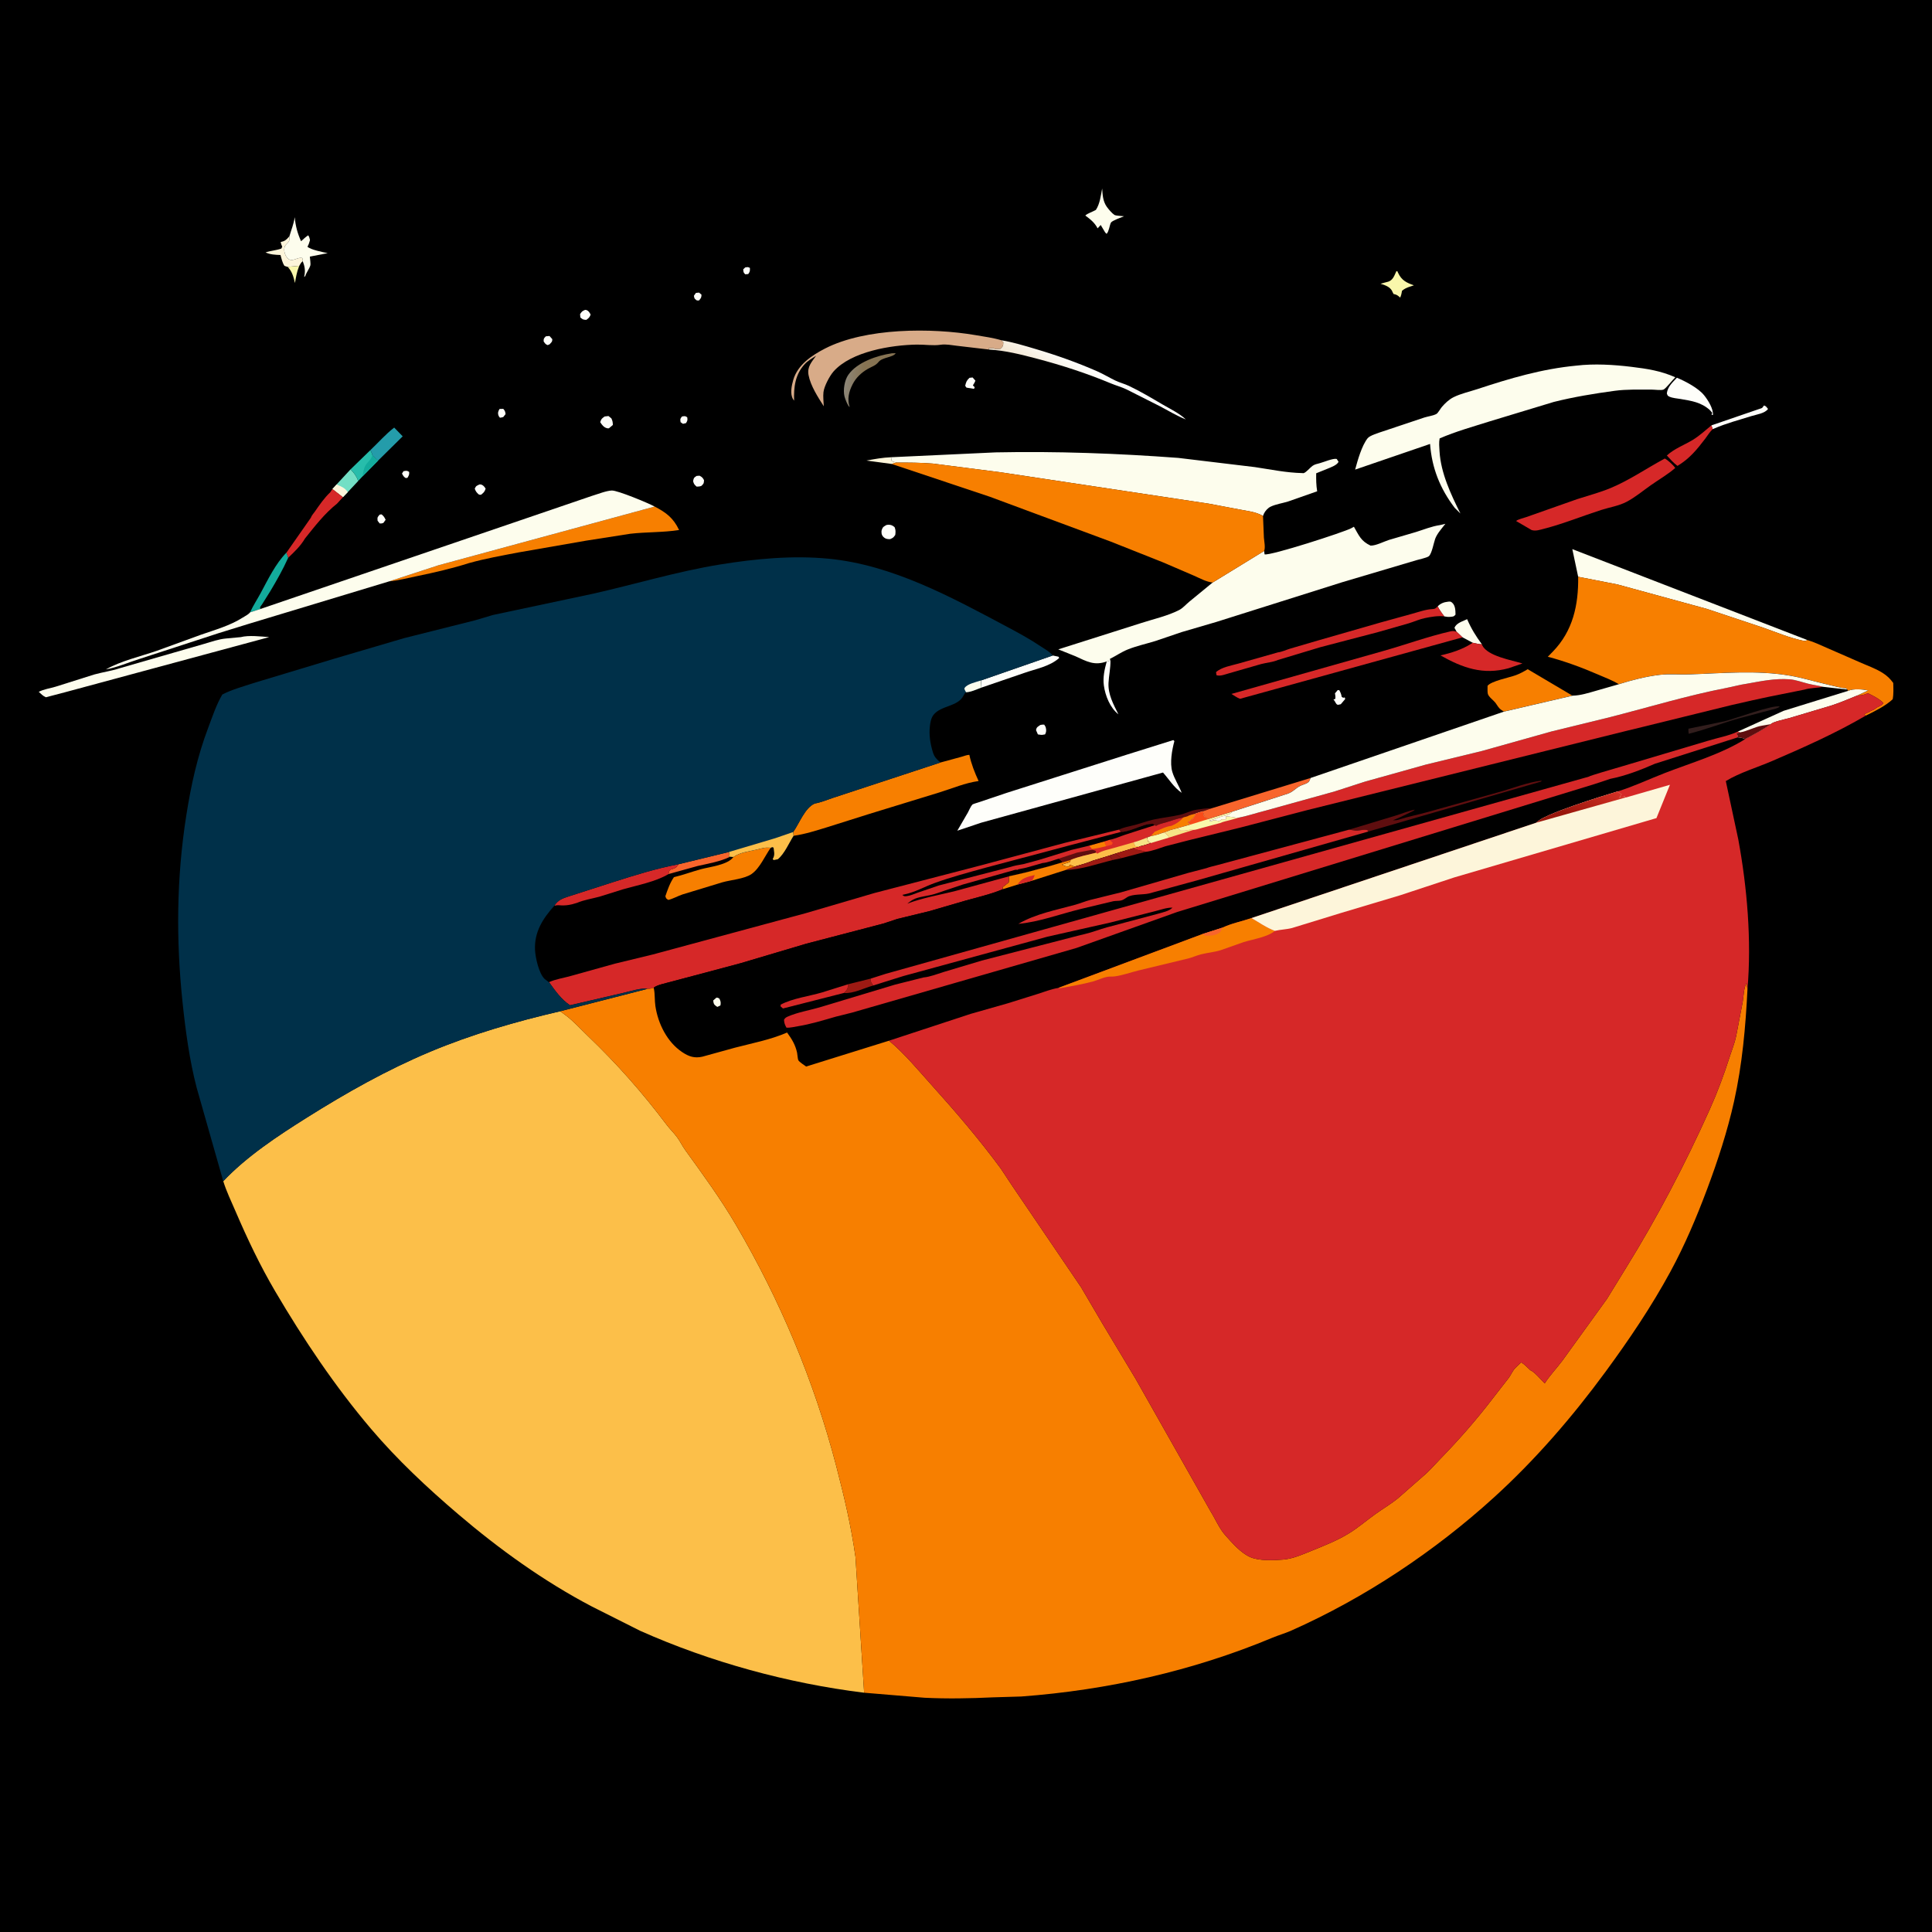 <?xml version="1.0" encoding="utf-8" ?>
<svg xmlns="http://www.w3.org/2000/svg" xmlns:xlink="http://www.w3.org/1999/xlink" width="512" height="512">
	<rect width="100%" height="100%" fill="#808080" stroke="none"/>
	<path transform="scale(0.5 0.5)" d="M-0 -0L1024 0L1024 1024L-0 1024L0 -0Z"/>
	<path fill="#FEFEFA" transform="scale(0.5 0.5)" d="M394.978 141.75C396.223 141.547 396.371 141.433 397.475 142C397.477 143.695 397.557 143.888 396.588 145.25L394.997 145.389C393.952 144.359 394.071 144.236 393.929 142.75L394.978 141.75Z"/>
	<path fill="#FEFEFA" transform="scale(0.5 0.5)" d="M213.847 249.75C215.408 249.492 215.535 249.306 216.866 250.107C216.971 251.66 216.748 251.874 215.968 253.25L215.03 253.379C213.889 252.659 213.73 252.2 213.068 251L213.847 249.75Z"/>
	<path fill="#FEFEFA" transform="scale(0.5 0.5)" d="M361.465 220.75C362.94 220.542 363.039 220.356 364.25 221.175C364.468 222.785 364.42 222.828 363.617 224.25L361.998 224.636L360.726 223.775C360.505 222.03 360.4 222.131 361.465 220.75Z"/>
	<path fill="#FEFEFA" transform="scale(0.5 0.5)" d="M368.852 155.25L370.502 155.087L371.809 156.182C371.744 157.844 371.552 157.929 370.499 159.25L369.367 159.245C368.053 158.258 368.061 158.359 367.777 156.75L368.852 155.25Z"/>
	<path fill="#FEFEFA" transform="scale(0.5 0.5)" d="M264.781 216.75L266.75 216.699C267.638 217.691 267.8 218.184 267.957 219.5L266.75 221.031C266.177 221.257 265.606 221.307 265 221.398C264.644 221.003 264.463 220.859 264.25 220.31C263.705 218.906 264.055 217.916 264.781 216.75Z"/>
	<path fill="#FEFEFA" transform="scale(0.5 0.5)" d="M201.242 272.75L202.224 272.626C203.398 273.561 203.768 274.182 204.384 275.5L203.25 277.099C202.463 277.496 202.111 277.452 201.25 277.449L200.127 275.998C199.981 274.091 200.009 274.231 201.242 272.75Z"/>
	<path fill="#FEFEFA" transform="scale(0.5 0.5)" d="M289.313 178.25L291.25 178.082L292.719 179.75C292.761 181.253 292.227 181.438 291.25 182.53L290.219 182.912C289.046 182.432 288.898 182.024 288.148 180.977C288.136 179.341 288.181 179.453 289.313 178.25Z"/>
	<path fill="#F9F7AB" transform="scale(0.5 0.5)" d="M152.506 141.459L158.628 140.88L158.396 141.457C157.287 144.275 156.861 147.038 156.326 149.999C155.586 146.751 154.848 143.967 152.506 141.459Z"/>
	<path fill="#FEFEFA" transform="scale(0.5 0.5)" d="M254.177 256.75L254.85 256.78C256.125 257.1 256.745 257.952 257.387 259C256.905 260.664 256.227 261.219 254.938 262.25L253.88 262.166C252.628 261.093 252.19 260.545 251.617 259C252.333 257.422 252.669 257.48 254.177 256.75Z"/>
	<path fill="#FEFEFA" transform="scale(0.5 0.5)" d="M310.089 164.25L310.734 164.304C312.069 164.796 312.43 165.596 313.046 166.75C312.408 168.367 312.086 168.53 310.75 169.544C309.002 169.431 308.941 169.381 307.597 168.25L307.451 166.5C308.398 165.075 308.526 164.932 310.089 164.25Z"/>
	<path fill="#FEFEFA" transform="scale(0.5 0.5)" d="M513.853 200.25L515.502 200.068L516.985 201.75C516.736 202.43 516.47 202.936 516.084 203.562L515.648 204.25L516.613 205.25L516.25 206.099L512.25 205.45L511.576 204.5C512.012 202.505 512.336 201.642 513.853 200.25Z"/>
	<path fill="#FEFEFA" transform="scale(0.5 0.5)" d="M551.399 384.25C552.149 384.046 552.681 384.058 553.451 384.071C553.765 384.556 554.152 385.083 554.292 385.658C554.627 387.031 554.576 388.062 553.901 389.25L552.25 389.516C551.52 389.497 550.826 389.365 550.106 389.25L549.121 387C549.407 385.294 550.037 385.238 551.399 384.25Z"/>
	<path fill="#FDF5DA" transform="scale(0.5 0.5)" d="M472.633 245.912L459.249 244.107C463.613 243.29 467.834 242.53 472.284 242.345L472.604 244.25C473.372 244.767 473.962 244.908 474.868 245.078L474.877 245.194L472.633 245.912Z"/>
	<path fill="#FEFEFA" transform="scale(0.5 0.5)" d="M369.218 252.25L370.75 252.13C372.063 252.803 372.465 253.19 373.146 254.5C373.034 256.317 373.041 256.247 371.75 257.536C370.884 257.896 370.177 257.877 369.25 257.93C368.099 256.929 367.723 256.556 367.364 255C367.753 253.186 367.681 253.289 369.218 252.25Z"/>
	<path fill="#FEFEFA" transform="scale(0.5 0.5)" d="M709.019 365.75L709.885 365.844C710.359 366.786 710.749 367.536 710.974 368.577C711.197 369.606 710.835 369.06 711.867 369.829L712.75 369.66L712.986 370.5L710.649 373.25L709.244 373.563C708.029 373.584 707.816 371.703 706.75 370.789L707.75 370.398C707.844 369.621 707.82 369.095 707.697 368.303L707.556 367.5L709.019 365.75Z"/>
	<path fill="#FEFEFA" transform="scale(0.5 0.5)" d="M320.43 220.75L322.5 220.502L324.051 221.75C324.675 223.079 324.8 223.825 324.821 225.25L322.75 226.997C322.235 227.041 322.146 227.086 321.573 226.919C319.975 226.454 318.951 225.077 318.127 223.75C318.7 221.942 318.986 221.862 320.43 220.75Z"/>
	<path fill="#FEFEFA" transform="scale(0.5 0.5)" d="M469.853 278.25L470.776 278.123C472.224 278.083 473.039 278.48 474.144 279.385C474.795 280.912 474.693 281.911 474.518 283.5C473.536 284.952 473.363 285.064 471.75 285.762C470.213 285.793 469.201 285.6 468.093 284.448C467.195 283.515 466.987 281.95 467.387 280.75C467.901 279.21 468.525 279.029 469.853 278.25Z"/>
	<path fill="#FDFDED" transform="scale(0.5 0.5)" d="M762 321.407C763.397 319.863 765.382 319.111 767.492 318.908C768.514 318.809 768.844 318.717 769.651 319.416C771.402 320.93 771.414 323.622 771.454 325.75C770.551 326.893 770.198 326.772 768.743 326.935C767.619 327.061 766.631 326.921 765.527 326.7C764.164 324.989 763.023 323.343 762 321.407Z"/>
	<path fill="#FEFEFA" transform="scale(0.5 0.5)" d="M586.586 350.577C587.419 350.607 587.815 350.347 588.558 350.005C588.665 354.15 587.727 357.926 587.532 362C587.24 368.073 590.155 373.338 592.773 378.585C588.366 375.162 585.81 368.752 585.071 363.321C584.473 358.933 585.442 354.789 586.586 350.577Z"/>
	<path fill="#FEFEFA" transform="scale(0.5 0.5)" d="M907.082 225.463L933.923 216.25L935 214.896C936.186 215.367 936.314 215.779 937.09 216.75C935.406 219.134 930.984 219.686 928.273 220.535C921.734 222.583 914.877 224.374 908.609 227.107L907.787 227.439L907.082 225.463Z"/>
	<path fill="#FDF5DA" transform="scale(0.5 0.5)" d="M153.421 125.158C153.368 125.785 153.438 127.233 153.203 127.75C152.767 128.712 151.401 129.537 150.997 130.5C150.213 132.373 150.857 134.95 152.099 136.469C152.718 137.226 153.201 137.672 154.217 137.776C156.28 137.988 158.115 136.27 160.205 136.753C160.424 137.427 160.513 137.714 160.461 138.438C159.57 139.157 159.174 139.884 158.628 140.88L152.506 141.459C151.877 141.326 151.347 141.122 150.75 140.889C149.621 139.132 149.216 137.154 148.676 135.16C145.88 135.059 143.329 134.956 140.75 133.793C143.47 132.858 146.364 132.719 149.114 131.75L149.589 130.75C149.2 129.879 148.944 129.229 148.75 128.284C150.814 127.842 151.665 127.247 153.034 125.631L153.421 125.158Z"/>
	<path fill="#F9F7AB" transform="scale(0.5 0.5)" d="M740.094 143.75L740.633 143.759L741.003 144.592C742.895 148.642 745.467 149.83 749.392 151.23L747.25 151.941C745.534 152.492 744.539 152.968 743.109 154.1C742.902 155.446 742.667 156.481 742.131 157.75C741.226 156.921 740.572 156.312 739.348 155.99L738.612 155.836L738.386 155.381L738.06 154.75L737.761 154.087C736.61 152.081 734.435 151.26 732.351 150.599L731.711 150.404L733.892 149.788L735.881 149.267C738.093 148.492 738.888 146.458 739.772 144.479L740.094 143.75Z"/>
	<path fill="#FDFDED" transform="scale(0.5 0.5)" d="M772.039 334.85L770.896 332.75C771.789 330.564 774.199 329.673 776.25 328.773L777.098 328.394L777.61 328.172C779.787 333.19 782.177 337.062 785.424 341.48C783.793 341.44 782.18 341.008 780.583 340.677L775.185 337.803L772.039 334.85Z"/>
	<path fill="#5F0E0F" transform="scale(0.5 0.5)" d="M593.106 439.714C595.55 438.447 598.825 437.943 601.496 437.252C604.821 436.392 608.06 435.129 611.399 434.385C616.035 433.351 620.861 432.927 625.477 431.849C628.385 431.17 631.212 429.589 634.147 429.173C637.014 428.766 639.314 428.338 642.258 428.391L637.647 429.973C636.284 430.36 634.933 430.705 633.622 431.249C632.552 431.586 630.333 432.015 629.495 432.653L627.201 433.273C624.032 433.812 621.088 434.94 618.017 435.858C616.273 436.379 614.285 436.706 612.776 437.713L611.95 437.406L611.234 436.601C609.485 436.643 608.085 436.85 606.415 437.351C602.889 438.408 597.521 440.98 594.012 440.964C593.765 440.403 593.521 440.154 593.106 439.714Z"/>
	<path fill="#73DFC5" transform="scale(0.5 0.5)" d="M178.384 256.778L185.798 248.765C187.757 250.778 188.866 252.241 189.868 254.921L184.331 260.836L181.766 263.51L176.215 259.182L178.384 256.778Z"/>
	<path fill="#FDF5DA" transform="scale(0.5 0.5)" d="M178.384 256.778C180.823 257.825 182.792 258.528 184.331 260.836L181.766 263.51L176.215 259.182L178.384 256.778Z"/>
	<path fill="#27BDAB" transform="scale(0.5 0.5)" d="M196.324 238.555C196.682 239.366 197.123 240.191 197.343 241.049C198.218 242.341 198.819 242.814 200.034 243.747L200.428 244.108L192.151 252.496L189.868 254.921C188.866 252.241 187.757 250.778 185.798 248.765L196.324 238.555Z"/>
	<path fill="#13AB9C" transform="scale(0.5 0.5)" d="M192.151 252.496C192.446 250.611 192.751 248.296 193.751 246.646C195.008 244.572 196.878 243.602 197.343 241.049C198.218 242.341 198.819 242.814 200.034 243.747L200.428 244.108L192.151 252.496Z"/>
	<path fill="#F8652C" transform="scale(0.5 0.5)" d="M359.647 458.066L386.369 451.566L386.755 453.25L386.091 453.769L386.962 454.088C381.834 456.646 375.302 457.729 369.725 459.005L354.333 463.269C354.711 459.939 355.988 461.328 358.25 459.781C358.702 459.472 359.277 458.52 359.647 458.066Z"/>
	<path fill="#249CAA" transform="scale(0.5 0.5)" d="M196.324 238.555C200.492 234.634 204.404 230.104 208.929 226.628L213.44 231.265L200.428 244.108L200.034 243.747C198.819 242.814 198.218 242.341 197.343 241.049C197.123 240.191 196.682 239.366 196.324 238.555Z"/>
	<path fill="#13AB9C" transform="scale(0.5 0.5)" d="M151.838 292.891L152.758 295.603C149.994 301.769 146.714 307.555 143.254 313.353L138.984 320.167C138.752 320.53 137.879 321.608 137.847 321.938C137.82 322.221 137.998 322.485 138.074 322.759L132.539 324.562C134.146 321 136.287 317.801 138.139 314.373C141.974 307.276 146.119 298.615 151.838 292.891Z"/>
	<defs>
		<linearGradient id="gradient_0" gradientUnits="userSpaceOnUse" x1="457.51" y1="202.769" x2="448.178" y2="202.18">
			<stop offset="0" stop-color="#867353"/>
			<stop offset="1" stop-color="#8C8576"/>
		</linearGradient>
	</defs>
	<path fill="url(#gradient_0)" transform="scale(0.5 0.5)" d="M472.755 187.25L474.75 187.203C473.359 189.51 467.677 189.282 465.618 191.888C464.092 193.818 462.056 194.312 460 195.495C456.551 197.479 453.677 200.172 451.869 203.746C449.855 207.728 449.005 211.435 450.346 215.75C449.291 215.157 447.895 211.329 447.59 210.078C446.771 206.717 447.616 201.527 449.619 198.659C454.301 191.953 465.027 188.357 472.755 187.25Z"/>
	<path fill="#FDFDED" transform="scale(0.5 0.5)" d="M584.166 99.909C584.382 103.282 584.559 106.609 586.55 109.501C587.432 110.782 589.376 113.068 590.666 113.904C591.397 114.378 594.693 114.472 595.732 114.619C594.385 115.163 589.721 116.866 588.904 117.873C588.465 118.415 588.073 120.435 587.828 121.169C587.482 122.21 587.277 123.126 586.516 123.952L585.75 123.18L583.399 119.25L581.75 121.026C580.19 117.992 577.917 116.23 575.24 114.243C576.308 113.105 579.329 112.183 580.842 111.25C582.981 108.045 583.459 103.644 584.166 99.909Z"/>
	<path fill="#D62828" transform="scale(0.5 0.5)" d="M907.787 227.439C906.251 228.81 905.104 230.813 903.849 232.457C899.392 238.301 895.465 243.124 889.094 246.929C886.955 245.33 885.25 243.389 883.464 241.423C887.49 237.743 892.514 235.978 897.094 233.22C900.638 231.085 903.892 228.09 907.082 225.463L907.787 227.439Z"/>
	<path fill="#FEFEFA" transform="scale(0.5 0.5)" d="M557.984 347.43L561 348.057L561.4 348.75C556.233 353.333 549.055 354.474 542.716 356.726L520.143 364.456L519.88 360.679L557.984 347.43Z"/>
	<path fill="#FEFEFA" transform="scale(0.5 0.5)" d="M888.8 200.198C893.376 202.136 900.083 205.625 903.225 209.517C905.281 212.063 908.185 216.696 907.882 219.94L907.168 219.854L907.498 218.75L906.25 217.346C901.69 213.212 896.6 212.478 890.75 211.48C888.912 211.166 886.57 211.02 884.868 210.264C883.803 209.791 883.804 209.524 883.456 208.5C883.884 204.94 886.465 202.695 888.8 200.198Z"/>
	<path fill="#FDFDED" transform="scale(0.5 0.5)" d="M153.421 125.158C154.41 121.638 155.685 118.817 156.204 115.109C156.654 119.827 157.639 123.545 159.579 127.869C160.795 126.744 161.958 125.609 163.36 124.713C163.954 125.627 164.07 126.203 164.304 127.25C163.937 128.462 163.642 129.672 162.956 130.75C164.584 132.384 171.237 133.657 173.693 134.172L164.219 136.015C164.277 137.113 164.772 139.836 164.468 140.758C163.837 142.674 162.414 144.352 161.774 146.39L161.214 146.75L161.397 145.812C161.881 143.091 161.436 140.987 160.461 138.438C160.513 137.714 160.424 137.427 160.205 136.753C158.115 136.27 156.28 137.988 154.217 137.776C153.201 137.672 152.718 137.226 152.099 136.469C150.857 134.95 150.213 132.373 150.997 130.5C151.401 129.537 152.767 128.712 153.203 127.75C153.438 127.233 153.368 125.785 153.421 125.158Z"/>
	<path fill="#D62828" transform="scale(0.5 0.5)" d="M175.065 260.89L176.215 259.182L181.766 263.51L178.636 266.936C172.035 272.174 166.896 278.865 161.658 285.402C159.264 289.452 156.138 292.39 152.758 295.603L151.838 292.891L164.745 274.432C165.041 273.368 166.239 272.079 166.896 271.133C169.361 267.58 171.911 263.863 175.065 260.89Z"/>
	<path fill="#F8652C" transform="scale(0.5 0.5)" d="M642.258 428.391L694.662 412.341C694.422 412.853 694.101 413.895 693.75 414.288C692.694 415.469 690.624 415.827 689.25 416.492C686.838 417.659 685.349 419.71 682.676 420.632L653.099 430.216L640.52 434.096L639 433.207C637.731 432.357 637.837 431.399 637.647 429.973L642.258 428.391Z"/>
	<path fill="#D62828" transform="scale(0.5 0.5)" d="M301.424 475.113L324.723 467.612C336.436 463.884 347.52 460.379 359.647 458.066C359.277 458.52 358.702 459.472 358.25 459.781C355.988 461.328 354.711 459.939 354.333 463.269C347.51 467.37 337.804 469.179 330.132 471.37L317.701 475.266C313.65 476.347 309.708 476.908 305.798 478.543C302.477 479.615 299.882 480.106 296.395 479.805C295.422 479.721 294.723 479.844 293.784 480.071C295.788 477.01 298.082 476.2 301.424 475.113Z"/>
	<path fill="#D62828" transform="scale(0.5 0.5)" d="M780.583 340.677C782.18 341.008 783.793 341.44 785.424 341.48L785.6 341.993C788.358 347.771 801.206 349.875 806.933 351.655L799.584 354.179C786.128 357.858 775.301 354.068 763.492 347.378C769.208 346.09 774.954 344.271 779.92 341.104L780.583 340.677Z"/>
	<defs>
		<linearGradient id="gradient_1" gradientUnits="userSpaceOnUse" x1="558.857" y1="198.985" x2="564.661" y2="188.254">
			<stop offset="0" stop-color="#F3E8D6"/>
			<stop offset="1" stop-color="#FFFFFD"/>
		</linearGradient>
	</defs>
	<path fill="url(#gradient_1)" transform="scale(0.5 0.5)" d="M530.788 180.355C536.87 181.348 542.926 183.219 548.832 184.961C559.919 188.232 570.82 192.107 581.423 196.75C584.745 198.204 587.821 200.087 591.074 201.662C593.424 202.801 595.994 203.424 598.355 204.539C604.432 207.41 610.317 210.953 616.117 214.345C620.158 216.707 625.139 219.086 628.519 222.317C623.774 220.412 619.504 217.83 615.005 215.433L597.035 206.365C594.417 205.116 591.583 204.367 588.904 203.253C575.842 197.821 563.054 193.663 549.411 190.065C541.351 187.939 532.751 185.76 524.404 185.291L524.003 184.625L526.25 184.5C527.782 184.905 526.5 184.898 527.758 184.9L530.253 184.875C531.661 183.351 531.749 183.464 531.755 181.25L531.281 180.968L530.788 180.355Z"/>
	<path fill="#D62828" transform="scale(0.5 0.5)" d="M775.185 337.803L657.242 370.388C655.63 369.759 654.151 368.704 652.674 367.803L733.25 345.012C745.026 341.683 756.838 337.353 768.757 334.636C770.104 334.329 770.757 334.424 772.039 334.85L775.185 337.803Z"/>
	<path fill="#D62828" transform="scale(0.5 0.5)" d="M677.363 345.761C679.324 345.571 681.877 344.358 683.816 343.789L698.318 339.54L731.645 329.955L748.583 325.276C752.364 324.237 755.637 322.985 759.606 322.786C760.818 322.725 761.11 322.173 762 321.407C763.023 323.343 764.164 324.989 765.527 326.7C762.232 326.261 758.35 326.948 755.107 327.627C752.276 328.22 749.614 329.462 746.856 330.312L730.5 334.993L699.941 342.987L677.344 349.795C674.597 350.991 671.401 351.192 668.5 351.945L651.665 356.789C649.601 357.332 646.737 358.595 644.75 357.861L644.521 356.25C647.448 353.577 652.724 352.755 656.448 351.692L677.363 345.761Z"/>
	<path fill="#F77F00" transform="scale(0.5 0.5)" d="M388.729 454.225C392.122 451.771 396.928 451.266 400.898 450.325C403.713 449.657 405.489 448.964 408.503 449.33C405.414 453.687 402.716 460.211 398.332 463.255C394.546 465.885 387.349 466.345 382.816 467.655L361.774 474.061C359.283 474.886 356.725 476.385 354.25 476.982C353.067 476.26 353.071 476.318 352.665 475C353.813 471.637 355.135 467.83 357.197 464.919C362.002 463.785 366.526 462.082 371.267 460.764C376.072 459.428 385.677 458.502 388.729 454.225Z"/>
	<path fill="#F77F00" transform="scale(0.5 0.5)" d="M797.141 377.171C796.325 376.672 795.418 376.131 794.75 375.443C793.917 374.585 793.334 373.42 792.595 372.474C791.534 371.116 789.007 369.376 788.586 367.75C788.299 366.642 788.477 364.688 788.435 363.5C790.364 360.968 799.92 359.135 803.354 357.881C805.622 357.053 807.647 355.921 809.719 354.697L832.932 368.427L833.552 368.711L797.141 377.171Z"/>
	<path fill="#FDFDED" transform="scale(0.5 0.5)" d="M127.586 337.692C131.92 336.577 138.201 337.352 142.68 337.678L34.25 366.966L24.328 369.564C22.857 368.971 21.723 367.749 20.539 366.703C23.026 365.327 26.724 364.804 29.506 363.95L49.975 357.489C54.368 356.275 59.236 355.581 63.498 354.166L91.543 346.073L108.341 341.232C112.024 340.154 115.965 338.747 119.796 338.416L127.586 337.692Z"/>
	<path fill="#D62828" transform="scale(0.5 0.5)" d="M882.369 243.033C883.97 243.816 886.924 246.548 887.902 248.039C883.872 251.535 879.336 254.111 874.993 257.16C870.798 260.105 866.652 263.607 862.116 265.979C857.91 268.178 853.138 268.859 848.656 270.296C838.691 273.491 828.564 277.639 818.47 280.221C816.315 280.772 813.994 281.625 811.806 280.95L803.582 276.156C804.318 275.292 807.817 274.49 809 274.053L836 264.535C841.802 262.653 847.861 261.07 853.498 258.737C863.739 254.499 872.664 248.225 882.369 243.033Z"/>
	<path fill="#FDFDED" transform="scale(0.5 0.5)" d="M836.458 305.7L833.358 291.049L957.975 339.247C957.084 339.645 956.991 339.855 955.991 339.656C948.687 338.199 941.415 335.091 934.399 332.63L904.769 322.759L857.416 309.805L836.458 305.7Z"/>
	<path fill="#D8AB88" transform="scale(0.5 0.5)" d="M524.404 185.291L507.214 183.277C504.46 182.967 501.372 182.303 498.627 182.718C494.534 183.337 490.041 182.575 485.88 182.643C472.427 182.864 451.215 186.267 441.805 196.874C439.73 199.214 436.785 204.797 436.45 207.884C436.192 210.259 436.518 212.934 436.622 215.33C433.54 210.524 429.593 204.441 428.534 198.75C427.729 194.423 430.196 191.857 432.535 188.584C430.461 189.901 428.111 191.226 426.448 193.057C421.387 198.629 420.671 205.259 420.899 212.355L420.367 211.617C418.6 208.837 419.597 204.266 420.46 201.297C422.76 193.379 430.265 188.341 437.251 184.749C458.766 173.687 493.69 173.642 517.188 177.645C521.682 178.41 526.424 179.046 530.788 180.355L531.281 180.968L531.755 181.25C531.749 183.464 531.661 183.351 530.253 184.875L527.758 184.9C526.5 184.898 527.782 184.905 526.25 184.5L524.003 184.625L524.404 185.291Z"/>
	<path fill="#F77F00" transform="scale(0.5 0.5)" d="M346.989 268.485C353.087 271.654 356.919 274.554 359.935 280.925C351.4 282.257 342.608 281.92 334.013 282.909L310.645 286.561L274.834 292.795C265.979 294.491 257.283 296.029 248.586 298.448C239.609 301.309 230.329 303.44 221.103 305.339C216.189 306.35 211.278 307.648 206.276 308.134L232.417 299.601L346.989 268.485Z"/>
	<path fill="#F77F00" transform="scale(0.5 0.5)" d="M498.453 404.148L509.5 401.142C510.906 400.778 512.324 400.113 513.773 400.074C514.816 405 516.59 409.386 518.668 413.958C511.329 415.011 504.997 417.803 497.971 419.977L460.953 431.336L438.303 438.479C432.434 440.271 426.689 442.132 420.591 442.989L420.397 440.986C423.709 436.382 426.535 428.21 431.831 425.879C434.935 425.354 438.177 424.022 441.155 422.995L498.453 404.148Z"/>
	<path fill="#FEFEFA" transform="scale(0.5 0.5)" d="M621.9 392.25L622.449 392.812C621.16 397.529 619.957 404.36 621.351 409.106C622.425 412.764 624.919 416.522 626.318 420.203C622.112 417.306 619.758 413.206 616.416 409.461L520.073 436.038L507.395 440.288L513.004 430.637C513.63 429.523 514.497 427.356 515.318 426.507C515.727 426.084 517.895 425.538 518.519 425.304L533.436 420.278L597.45 399.912L621.9 392.25Z"/>
	<path fill="#FDFDED" transform="scale(0.5 0.5)" d="M138.074 322.759L313.743 262.827C316.654 261.969 321.336 260.074 324.28 259.986C327.398 259.893 343.728 266.697 346.989 268.485L232.417 299.601L206.276 308.134L132.002 330.597L115.597 335.674L74.014 349.228C68.066 351.09 62.236 353.679 56.112 354.811C64.11 350.284 74.262 347.977 82.969 344.989L106.446 336.441C113.987 333.814 121.94 331.604 128.707 327.3C129.913 326.532 131.673 325.696 132.539 324.562L138.074 322.759Z"/>
	<path fill="#FDFDED" transform="scale(0.5 0.5)" d="M835.464 193.794C844.973 192.663 855.262 193.287 864.75 194.44C873.081 195.454 880.218 196.54 887.953 199.964C886.675 201.104 882.947 206.016 881.625 206.513C880.405 206.972 876.894 206.494 875.411 206.497C868.966 206.513 862.178 206.277 855.79 207.139C845.078 208.585 834.003 210.408 823.517 213.044L789.841 223.25C780.938 226.076 771.585 228.653 763.032 232.376C762.604 234.569 762.847 237.027 762.981 239.25C763.673 250.784 768.999 261.984 774.053 272.185L771.036 269.177C763.281 259.004 758.914 248.108 757.963 235.297L718.253 248.9C719.583 243.982 721.725 236.288 724.865 232.284C726.036 230.791 730.819 229.375 732.629 228.75L754.942 221.287C756.613 220.749 760.041 220.229 761.434 219.336C762.201 218.844 763.451 216.608 764.17 215.76C765.897 213.719 768.017 211.721 770.431 210.517C774.235 208.619 778.936 207.589 782.995 206.25C800.355 200.523 817.188 195.534 835.464 193.794Z"/>
	<path fill="#FDFDED" transform="scale(0.5 0.5)" d="M472.284 242.345L527.658 239.771C559.979 239.106 592.27 240.303 624.5 242.694L665.137 247.576C673.666 248.847 681.708 250.565 690.367 250.753C690.577 250.757 690.799 250.834 690.998 250.766C692.415 250.277 694.303 247.925 695.592 246.967C696.75 246.106 698.134 245.859 699.5 245.499C701.746 244.907 706.509 242.805 708.48 243.25L709.454 244.75C708.726 246.471 705.577 247.614 703.825 248.34L697.612 250.851C697.562 254.111 697.585 257.171 698.13 260.394L682.817 265.768C679.851 266.71 676.24 267.212 673.467 268.538C672.004 269.238 670.61 270.779 669.91 272.225L669.419 273.487C665.666 271.224 660.954 270.823 656.75 269.996L640.75 266.963L530.002 250.265L494.483 245.71C488.003 245.182 481.377 245.156 474.877 245.194L474.868 245.078C473.962 244.908 473.372 244.767 472.604 244.25L472.284 242.345Z"/>
	<path fill="#FDFDED" transform="scale(0.5 0.5)" d="M670.022 292.014L670.25 293.811C673.263 294.691 712.496 281.992 716.207 279.968L717.602 279.185C720.306 283.882 721.317 286.782 726.423 289.182C729.165 289.281 733.425 287.063 736.143 286.182L750.448 281.99C754.759 280.659 758.721 278.969 763.217 278.308L766.084 277.635C764.26 280.004 761.679 282.799 760.666 285.608C759.934 287.635 758.884 293.531 757.315 294.798C756.232 295.673 752.185 296.453 750.717 296.923L711.5 308.559L644.712 329.631L626.263 335.035L612.309 339.771C607.446 341.268 602.432 342.346 597.698 344.25C594.393 345.579 591.41 347.671 588.223 349.26L588.558 350.005C587.815 350.347 587.419 350.607 586.586 350.577C580.02 352.989 575.913 350.526 569.989 347.821L560.907 344.18L605.066 330.161C611.409 328.115 619.004 326.398 624.923 323.357C626.988 322.296 628.6 320.33 630.389 318.875L642.728 308.75L670.022 292.014Z"/>
	<path fill="#F77F00" transform="scale(0.5 0.5)" d="M474.877 245.194C481.377 245.156 488.003 245.182 494.483 245.71L530.002 250.265L640.75 266.963L656.75 269.996C660.954 270.823 665.666 271.224 669.419 273.487L669.898 284.987C670.055 287.015 670.759 290.158 670.022 292.014L642.728 308.75C639.263 308.38 636.029 306.508 632.863 305.136L616.454 298.078L588.786 287.086L524.662 263.299L472.633 245.912L474.877 245.194Z"/>
	<path fill="#D62828" transform="scale(0.5 0.5)" d="M629.495 432.653C630.333 432.015 632.552 431.586 633.622 431.249C633.178 433.564 631.5 434.422 629.664 435.788L630.759 437.1L624.431 438.873L620.797 439.842L620.77 439.82L617.004 441.226C614.616 442.069 612.343 442.787 609.841 443.244L608.085 443.891C608.189 444.58 608.249 445.225 608.5 445.877L609.348 446.397L609.95 446.844C607.992 447.465 606.004 448.232 603.98 448.579L603.979 448.831L600.243 449.664L591.304 452.389L588.174 453.426L579 456.234C576.042 457.553 572.761 458.351 569.655 459.275C568.898 459.118 568.373 459.002 567.708 458.578L567.25 458.255L566.5 459.25C564.957 459.415 564.138 458.931 562.824 458.243L566.966 456.925L567.512 455.757L563.064 457.075L556.079 459.148L543.54 462.462L534.855 464.451C534.887 465.626 534.917 466.597 534.641 467.75L531.406 470.25C531.578 471.09 531.464 470.763 531.663 471.256C525.156 473.956 518.609 475.433 511.87 477.306L492.62 482.92L475.653 487.045L468.25 489.494L427.453 500.147L392.5 510.533L355.594 520.365C353.618 520.939 347.798 522.097 346.483 523.537C345.524 523.747 344.119 524.264 343.17 524.121L343.035 524.107C339.978 523.501 334.092 525.396 330.91 526.125L302.109 532.814C297.389 529.638 294.251 525.093 290.991 520.561C294.429 518.972 298.797 518.346 302.492 517.288L325.84 510.78L346 505.893L427.23 483.948L463.487 473.314L520.195 458.576L564.524 446.695L593.106 439.714C593.521 440.154 593.765 440.403 594.012 440.964C597.521 440.98 602.889 438.408 606.415 437.351C608.085 436.85 609.485 436.643 611.234 436.601L611.95 437.406L612.776 437.713C614.285 436.706 616.273 436.379 618.017 435.858C621.088 434.94 624.032 433.812 627.201 433.273L629.495 432.653Z"/>
	<path fill="#F84B19" transform="scale(0.5 0.5)" d="M585.223 446L588.094 445.111L589.806 446.75L589.25 447.755L588.734 447.87L586.28 448.492L585.223 446Z"/>
	<path fill="#F77F00" transform="scale(0.5 0.5)" d="M577.405 448.182L585.223 446L586.28 448.492C583.751 449.145 581.365 449.696 578.766 450.028L577.405 448.182Z"/>
	<path fill="#F6E486" transform="scale(0.5 0.5)" d="M600.733 446.474C603.246 445.855 605.668 444.809 608.085 443.891C608.189 444.58 608.249 445.225 608.5 445.877L609.348 446.397L609.95 446.844C607.992 447.465 606.004 448.232 603.98 448.579L601.75 448.511L600.733 446.474Z"/>
	<path fill="#5F0E0F" transform="scale(0.5 0.5)" d="M579.013 450.359L580.659 450.909L581.004 451.958C576.502 453.065 571.802 453.978 567.512 455.757L563.064 457.075C562.512 456.004 562.061 455.791 561.089 455.128L561.094 455.109L570.926 451.882L579.013 450.359Z"/>
	<path fill="#F77F00" transform="scale(0.5 0.5)" d="M629.495 432.653C630.333 432.015 632.552 431.586 633.622 431.249C633.178 433.564 631.5 434.422 629.664 435.788L630.759 437.1L624.431 438.873L620.797 439.842L620.77 439.82L617.004 441.226C614.616 442.069 612.343 442.787 609.841 443.244L612.008 440.836C614.759 439.784 618.01 438.002 620.891 437.715C623.587 436.564 625.223 435.492 627.201 433.273L629.495 432.653Z"/>
	<path fill="#FCBF49" transform="scale(0.5 0.5)" d="M581.586 452.47C584.377 450.789 587.646 450.226 590.75 449.329L600.733 446.474L601.75 448.511L603.98 448.579L603.979 448.831L600.243 449.664L591.304 452.389L588.174 453.426L579 456.234C576.042 457.553 572.761 458.351 569.655 459.275C568.898 459.118 568.373 459.002 567.708 458.578L567.25 458.255L566.5 459.25C564.957 459.415 564.138 458.931 562.824 458.243L566.966 456.925L567.512 455.757C571.802 453.978 576.502 453.065 581.004 451.958L581.586 452.47Z"/>
	<path transform="scale(0.5 0.5)" d="M552.585 457.409C555.144 457.274 558.556 455.832 561.089 455.128C562.061 455.791 562.512 456.004 563.064 457.075L556.079 459.148L543.54 462.462L534.855 464.451L506.284 472.264C497.922 474.363 488.883 475.885 480.863 478.963C482.176 477.946 483.616 476.838 485.184 476.25C488.345 475.065 492.093 474.84 495.396 473.826L510.278 468.832L538.164 460.985L539.446 461.018L539.62 460.773L543.917 459.875L552.585 457.409Z"/>
	<path transform="scale(0.5 0.5)" d="M594.012 440.964C597.521 440.98 602.889 438.408 606.415 437.351C608.085 436.85 609.485 436.643 611.234 436.601L611.95 437.406L596.308 442.434C593.755 443.28 590.717 444.676 588.094 445.111L585.223 446L577.405 448.182L567.852 450.482L550.66 455.782L542.359 458.015C539.916 458.391 537.401 458.885 535.044 459.636L497.609 469.317L486.281 473.175C484.477 473.812 482.478 474.75 480.572 474.964C479.359 475.101 479.179 475.123 478.25 474.308L479.5 474.015C485.023 472.877 490.061 469.949 495.349 468.033C504.11 464.858 513.407 462.384 522.398 459.897L567.646 447.863L594.012 440.964Z"/>
	<path fill="#F77F00" transform="scale(0.5 0.5)" d="M836.458 305.7L857.416 309.805L904.769 322.759L934.399 332.63C941.415 335.091 948.687 338.199 955.991 339.656C956.991 339.855 957.084 339.645 957.975 339.247C961.485 340.242 964.783 341.896 968.134 343.321L985.182 350.764C989.424 352.698 993.896 354.162 997.855 356.668C1000.18 358.139 1001.84 359.744 1003.46 361.977C1003.53 364.887 1003.71 367.759 1003.16 370.632C999.173 374.29 993.673 376.976 988.839 379.34L988.799 379.19L988.003 378.625L989.5 377.878L990.5 377.5C991.878 376.732 990.613 377.239 992.003 376.625C992.803 376.271 993.369 376.14 994.048 375.547C995.503 374.276 997.192 374.315 998.253 372.625C995.962 370.329 992.879 368.791 989.977 367.405C988.235 368.239 986.915 368.531 984.979 368.613L984.385 368.631L990.165 365.932C986.955 365.327 982.471 364.89 979.442 366.195L979.058 365.471L978.489 364.844C975.708 364.669 972.995 363.858 970.283 363.243C963.155 361.627 955.828 359.348 948.671 358.119C931.155 355.11 912.816 356.87 895.185 357.452C890.075 357.621 884.747 357.091 879.684 357.691C872.353 358.559 865.027 360.441 858.006 362.66C854.765 360.634 850.749 359.14 847.228 357.614C838.608 353.88 829.455 350.465 820.363 348.093L823.008 345.398C833.701 334.393 836.669 320.651 836.458 305.7Z"/>
	<path transform="scale(0.5 0.5)" d="M858.006 362.66C865.027 360.441 872.353 358.559 879.684 357.691C884.747 357.091 890.075 357.621 895.185 357.452C912.816 356.87 931.155 355.11 948.671 358.119C955.828 359.348 963.155 361.627 970.283 363.243C972.995 363.858 975.708 364.669 978.489 364.844L979.058 365.471L979.442 366.195C982.471 364.89 986.955 365.327 990.165 365.932L984.385 368.631C979.807 370.491 975.205 372.479 970.5 373.989L948.211 380.635C946.305 381.157 939.483 382.605 938.574 383.796C934.256 386.939 929.659 389.229 924.973 391.754C912.04 399.792 896.642 404.204 882.536 409.662C874.151 412.906 866.007 416.792 857.417 419.467C850.241 421.62 817.556 431.617 814.344 436.015L663.312 486.597C658.226 488.364 652.8 489.361 647.939 491.675L637.291 495.092L560.9 523.623C557.21 524.239 553.627 525.658 550.066 526.792L534.212 531.75L514.491 537.361L471.219 551.583L427.26 565.287C426.443 564.721 423.641 562.844 423.181 562.021C422.759 561.267 422.684 558.958 422.478 558C421.562 553.724 419.691 550.738 417.172 547.267C408.261 551.116 398.95 552.842 389.581 555.286L372.281 560.059C368.15 560.998 365.144 560.027 361.607 557.668C353.58 552.314 348.766 542.549 347.369 533.239C346.909 530.168 347.196 527.13 346.591 524.057L346.483 523.537C347.798 522.097 353.618 520.939 355.594 520.365L392.5 510.533L427.453 500.147L468.25 489.494L475.653 487.045L492.62 482.92L511.87 477.306C518.609 475.433 525.156 473.956 531.663 471.256C531.464 470.763 531.578 471.09 531.406 470.25L534.641 467.75C534.917 466.597 534.887 465.626 534.855 464.451L543.54 462.462L556.079 459.148L563.064 457.075L567.512 455.757L566.966 456.925L562.824 458.243C564.138 458.931 564.957 459.415 566.5 459.25L567.25 458.255L567.708 458.578C568.373 459.002 568.898 459.118 569.655 459.275C572.761 458.351 576.042 457.553 579 456.234L588.174 453.426L591.304 452.389L600.243 449.664L603.979 448.831L603.98 448.579C606.004 448.232 607.992 447.465 609.95 446.844L609.348 446.397L608.5 445.877C608.249 445.225 608.189 444.58 608.085 443.891L609.841 443.244C612.343 442.787 614.616 442.069 617.004 441.226L620.77 439.82L620.797 439.842L624.431 438.873L630.759 437.1L629.664 435.788C631.5 434.422 633.178 433.564 633.622 431.249C634.933 430.705 636.284 430.36 637.647 429.973C637.837 431.399 637.731 432.357 639 433.207L640.52 434.096L653.099 430.216L682.676 420.632C685.349 419.71 686.838 417.659 689.25 416.492C690.624 415.827 692.694 415.469 693.75 414.288C694.101 413.895 694.422 412.853 694.662 412.341L797.141 377.171L833.552 368.711C837.817 368.623 841.909 367.256 845.98 366.11L858.006 362.66Z"/>
	<path fill="#901A17" transform="scale(0.5 0.5)" d="M588.174 453.426L591.304 452.389L594.194 454.889L589.6 455.879L588.174 453.426Z"/>
	<path fill="#FDFDED" transform="scale(0.5 0.5)" d="M379.757 528.75C380.703 528.867 380.195 528.737 381.25 529.241C382.016 530.724 382.11 531.238 381.859 532.889L380.25 533.672L379.67 533.349C378.333 532.414 378.15 531.798 378.031 530.25L379.757 528.75Z"/>
	<path fill="#9E1A13" transform="scale(0.5 0.5)" d="M600.243 449.664L603.013 450.471C603.955 450.78 603.589 450.673 604.643 450.788C605.611 450.893 606.274 451.121 607.168 451.487L594.194 454.889L591.304 452.389L600.243 449.664Z"/>
	<path fill="#9E1A13" transform="scale(0.5 0.5)" d="M579 456.234L588.174 453.426L589.6 455.879C581.852 457.766 572.836 461.009 564.871 461.097C566.358 460.302 568.06 459.827 569.655 459.275C572.761 458.351 576.042 457.553 579 456.234Z"/>
	<path fill="#9E1A13" transform="scale(0.5 0.5)" d="M449.571 521.66L461.469 518.691C461.341 520.445 461.928 520.888 462.858 522.34C458.016 523.653 452.269 526.751 447.252 526.302C449.019 524.643 449.361 524.005 449.571 521.66Z"/>
	<path fill="#321E1D" transform="scale(0.5 0.5)" d="M894.904 386.229L914.162 382.271C919.19 381.061 939.915 373.324 943.319 374.49C942.166 375.545 940.204 375.764 938.708 376.233L921.339 380.846C912.5 383.369 904.06 386.672 895.07 388.929C894.882 387.968 894.828 387.205 894.904 386.229Z"/>
	<path fill="#D62828" transform="scale(0.5 0.5)" d="M447.252 526.302L415 534.515L413.75 533.456L413.75 532.492C420.112 529.109 428.815 528.046 435.75 525.993L449.571 521.66C449.361 524.005 449.019 524.643 447.252 526.302Z"/>
	<path fill="#F77F00" transform="scale(0.5 0.5)" d="M567.512 455.757L566.966 456.925L562.824 458.243C564.138 458.931 564.957 459.415 566.5 459.25L567.25 458.255L567.708 458.578C568.373 459.002 568.898 459.118 569.655 459.275C568.06 459.827 566.358 460.302 564.871 461.097L547.068 466.764L539.271 468.859L531.663 471.256C531.464 470.763 531.578 471.09 531.406 470.25L534.641 467.75C534.917 466.597 534.887 465.626 534.855 464.451L543.54 462.462L556.079 459.148L563.064 457.075L567.512 455.757Z"/>
	<path fill="#D62828" transform="scale(0.5 0.5)" d="M548.399 463.778C548.117 464.932 547.653 465.743 547.068 466.764L539.271 468.859C541.549 465.15 544.502 464.824 548.399 463.778Z"/>
	<path fill="#5F0E0F" transform="scale(0.5 0.5)" d="M714.995 439.754L739.549 432.334C743.049 431.284 746.253 429.857 749.86 429.138C749.216 429.931 747.906 430.317 747 430.785C744.208 432.228 741.224 433.605 738.296 434.75C739.581 434.781 740.283 434.776 741.5 434.382C746.398 432.796 751.571 431.828 756.525 430.438L794.051 419.946C801.489 417.941 809.548 414.587 817.144 413.75C816.646 414.429 816.972 414.225 816.28 414.403L725.036 440.786L725.099 440.209C723.359 439.14 720.507 440.482 718.4 440.217L714.995 439.754Z"/>
	<path fill="#FDFDED" transform="scale(0.5 0.5)" d="M979.442 366.195C982.471 364.89 986.955 365.327 990.165 365.932L984.385 368.631C979.807 370.491 975.205 372.479 970.5 373.989L948.211 380.635C946.305 381.157 939.483 382.605 938.574 383.796C934.256 386.939 929.659 389.229 924.973 391.754C923.721 391.063 922.518 391.001 921.122 390.796C921.029 390.131 920.982 389.685 920.604 389.108L920.334 388.75L922.082 388.185L921.11 387.739L945.35 376.745L979.442 366.195Z"/>
	<path fill="#5F0E0F" transform="scale(0.5 0.5)" d="M922.082 388.185C926.155 387.604 929.934 385.235 933.988 384.605L938.574 383.796C934.256 386.939 929.659 389.229 924.973 391.754C923.721 391.063 922.518 391.001 921.122 390.796C921.029 390.131 920.982 389.685 920.604 389.108L920.334 388.75L922.082 388.185Z"/>
	<path fill="#D62828" transform="scale(0.5 0.5)" d="M714.995 439.754L718.4 440.217C720.507 440.482 723.359 439.14 725.099 440.209L725.036 440.786L634.816 466.512L609.07 473.542C605.702 474.335 600.34 473.754 597.439 475.516C596.411 476.14 595.468 476.951 594.262 477.25C592.905 477.586 591.437 477.394 590.045 477.672L572.412 481.878C561.722 484.52 550.723 488.661 539.749 489.665C549.106 484.245 559.758 482.356 570 479.507C572.604 478.782 575.091 477.719 577.715 477.019L594 473.008L629.87 462.633L639.469 460.126C641.124 459.506 642.871 459.129 644.581 458.686L714.995 439.754Z"/>
	<path fill="#D62828" transform="scale(0.5 0.5)" d="M925.754 362.401C933.394 361.059 940.664 359.46 948.5 360.048C951.821 360.298 955.174 361.586 958.406 362.391C960.984 363.033 963.66 363.348 966.217 364.021C963.057 364.688 959.482 364.555 956.461 365.497L937.149 369.374L928.596 371.229L917.682 373.712L868.386 385.839L862.501 387.264L693.232 429.276L657.669 438.57L630.148 445.322L617.683 448.544C614.364 449.632 610.656 451.118 607.168 451.487C606.274 451.121 605.611 450.893 604.643 450.788C603.589 450.673 603.955 450.78 603.013 450.471L600.243 449.664L603.979 448.831L603.98 448.579C606.004 448.232 607.992 447.465 609.95 446.844L609.348 446.397L608.5 445.877C608.249 445.225 608.189 444.58 608.085 443.891L609.841 443.244C612.343 442.787 614.616 442.069 617.004 441.226L620.77 439.82L620.797 439.842L624.431 438.873L630.759 437.1L629.664 435.788C631.5 434.422 633.178 433.564 633.622 431.249C634.933 430.705 636.284 430.36 637.647 429.973C637.837 431.399 637.731 432.357 639 433.207L640.52 434.096L653.099 430.216L652.428 430.875C650.947 432.206 648.786 432.304 646.968 432.927C644.95 433.619 643.161 434.414 641.059 434.896L641 435.255C642.015 435.252 642.248 435.499 643 434.755C644.134 434.812 644.93 434.814 646 435.255C646.686 434.978 646.961 434.739 647.5 434.255L649.755 434.25L649.75 432.755C652.004 432.667 653.931 433.355 656.216 433.45C660.773 432.611 665.241 431.068 669.734 429.922L707.25 419.523L723.344 414.32L755.789 405.241L785.5 398.024L822.374 387.672L853.413 380.085C873.939 374.835 894.299 368.635 915.104 364.606C918.688 363.912 922.122 362.919 925.754 362.401Z"/>
	<path fill="#F9F7AB" transform="scale(0.5 0.5)" d="M609.841 443.244C612.343 442.787 614.616 442.069 617.004 441.226C618.176 442.051 618.978 442.602 619.648 443.926L609.95 446.844L609.348 446.397L608.5 445.877C608.249 445.225 608.189 444.58 608.085 443.891L609.841 443.244Z"/>
	<path fill="#F6E486" transform="scale(0.5 0.5)" d="M624.431 438.873L625.628 440.271C627 440.302 628.237 440.342 629.574 440.001C630.729 439.706 631.404 439.758 632.574 439.858L619.648 443.926C618.978 442.602 618.176 442.051 617.004 441.226L620.77 439.82L620.797 439.842L624.431 438.873Z"/>
	<path fill="#F9F7AB" transform="scale(0.5 0.5)" d="M633.622 431.249C634.933 430.705 636.284 430.36 637.647 429.973C637.837 431.399 637.731 432.357 639 433.207L640.52 434.096L653.099 430.216L652.428 430.875C650.947 432.206 648.786 432.304 646.968 432.927C644.95 433.619 643.161 434.414 641.059 434.896L641 435.255C642.015 435.252 642.248 435.499 643 434.755C644.134 434.812 644.93 434.814 646 435.255C646.686 434.978 646.961 434.739 647.5 434.255L649.755 434.25L649.75 432.755C652.004 432.667 653.931 433.355 656.216 433.45L652.35 434.565C650.574 435.082 648.271 435.459 646.634 436.249L637.004 438.818C635.666 439.159 633.94 439.836 632.574 439.858C631.404 439.758 630.729 439.706 629.574 440.001C628.237 440.342 627 440.302 625.628 440.271L624.431 438.873L630.759 437.1L629.664 435.788C631.5 434.422 633.178 433.564 633.622 431.249Z"/>
	<path fill="#F84B19" transform="scale(0.5 0.5)" d="M633.622 431.249C634.933 430.705 636.284 430.36 637.647 429.973C637.837 431.399 637.731 432.357 639 433.207L640.52 434.096L630.759 437.1L629.664 435.788C631.5 434.422 633.178 433.564 633.622 431.249Z"/>
	<path fill="#FDFDED" transform="scale(0.5 0.5)" d="M858.006 362.66C865.027 360.441 872.353 358.559 879.684 357.691C884.747 357.091 890.075 357.621 895.185 357.452C912.816 356.87 931.155 355.11 948.671 358.119C955.828 359.348 963.155 361.627 970.283 363.243C972.995 363.858 975.708 364.669 978.489 364.844L979.058 365.471L966.217 364.021C963.66 363.348 960.984 363.033 958.406 362.391C955.174 361.586 951.821 360.298 948.5 360.048C940.664 359.46 933.394 361.059 925.754 362.401C922.122 362.919 918.688 363.912 915.104 364.606C894.299 368.635 873.939 374.835 853.413 380.085L822.374 387.672L785.5 398.024L755.789 405.241L723.344 414.32L707.25 419.523L669.734 429.922C665.241 431.068 660.773 432.611 656.216 433.45C653.931 433.355 652.004 432.667 649.75 432.755L649.755 434.25L647.5 434.255C646.961 434.739 646.686 434.978 646 435.255C644.93 434.814 644.134 434.812 643 434.755C642.248 435.499 642.015 435.252 641 435.255L641.059 434.896C643.161 434.414 644.95 433.619 646.968 432.927C648.786 432.304 650.947 432.206 652.428 430.875L653.099 430.216L682.676 420.632C685.349 419.71 686.838 417.659 689.25 416.492C690.624 415.827 692.694 415.469 693.75 414.288C694.101 413.895 694.422 412.853 694.662 412.341L797.141 377.171L833.552 368.711C837.817 368.623 841.909 367.256 845.98 366.11L858.006 362.66Z"/>
	<path fill="#D62828" transform="scale(0.5 0.5)" d="M859.665 406.2L905.043 392.689C910.189 391.101 916.33 390.004 921.11 387.739L922.082 388.185L920.334 388.75L920.604 389.108C920.982 389.685 921.029 390.131 921.122 390.796L877.122 404.808C869.838 408.011 861.426 411.274 853.569 412.78L845.034 415.601L623.906 483.386L570.535 502.442L451.562 536.715L442.95 538.869C436.331 540.768 429.673 542.836 422.873 543.935C420.927 544.25 418.806 544.813 416.844 544.694C416.024 543.186 415.616 542.225 415.544 540.5C416.071 539.609 416.556 539.24 417.479 538.832C422.609 536.568 428.671 535.555 434.064 534.016L474.317 521.891L489.539 518.058C492.981 517.767 496.831 516.199 500.155 515.179L520.352 509.128L572.602 495.627L575 495.06C579.014 494.12 582.76 492.59 586.718 491.501L613.452 484.387C615.957 483.623 619.689 482.986 621.44 481.059C618.251 481.008 615.225 482.216 612.159 482.956L588.5 488.961L555.182 496.457L478.868 517.305L468.91 520.412L462.858 522.34C461.928 520.888 461.341 520.445 461.469 518.691L469.517 516.122L481.962 512.637L842.106 411.652C842.408 411.17 855.074 407.569 856.495 407.131L859.665 406.2Z"/>
	<path fill="#FCBF49" transform="scale(0.5 0.5)" d="M118.334 626.066C130.7 612.932 147.308 602 162.5 592.446C183.472 579.256 205.009 567.087 227.922 557.477C250.124 548.165 273.483 541.418 296.9 535.986L299.709 538.039C304.064 541.27 307.78 545.447 311.695 549.189C326.95 563.774 340.511 579.141 353.198 595.989C354.971 598.345 357.123 600.391 358.865 602.75C360.488 604.948 361.662 607.451 363.271 609.678C372.514 622.468 381.94 635.374 389.941 649C413.432 689.007 431.479 731.984 443.178 776.853C447.34 792.816 451.147 808.896 453.422 825.255L458.01 897.176C417.633 892.205 376.492 880.928 339.33 864.375L313.864 851.567C288.427 838.258 264.539 821.065 242.75 802.469C226.432 788.542 210.54 773.676 196.632 757.293C177.535 734.798 160.837 709.88 145.906 684.5C137.832 670.775 131.113 656.611 124.828 641.988C122.562 636.715 120.048 631.555 118.334 626.066Z"/>
	<path fill="#F77F00" transform="scale(0.5 0.5)" d="M811.136 726.259C813.388 727.163 816.848 731.414 818.739 733.217C821.503 728.88 825.066 725.235 828.137 721.122L851.75 688.414L861.749 672.142C878.464 645.207 893.27 616.805 906.25 587.904C910.284 578.923 913.835 569.362 916.818 559.981C917.963 556.381 919.442 552.839 920.202 549.131L923.67 531.049C924.157 528.242 924.205 523.471 925.681 521.099L926.198 524.343C925.215 544.278 923.428 564.249 919.085 583.776C915.579 599.535 910.427 615.274 904.77 630.37C899.183 645.277 892.972 659.961 885.373 673.969C875.329 692.484 863.403 710.126 850.947 727.086C833.386 750.997 813.831 773.649 791.853 793.642C760.379 822.272 723.343 846.944 684.418 864.242C681.124 865.706 677.65 866.677 674.329 868.062C632.074 885.687 586.952 895.789 541.317 899.183L526.25 899.634C514.221 900.206 502.025 900.432 489.984 899.841L458.01 897.176L453.422 825.255C451.147 808.896 447.34 792.816 443.178 776.853C431.479 731.984 413.432 689.007 389.941 649C381.94 635.374 372.514 622.468 363.271 609.678C361.662 607.451 360.488 604.948 358.865 602.75C357.123 600.391 354.971 598.345 353.198 595.989C340.511 579.141 326.95 563.774 311.695 549.189C307.78 545.447 304.064 541.27 299.709 538.039L296.9 535.986L343.17 524.121C344.119 524.264 345.524 523.747 346.483 523.537L346.591 524.057C347.196 527.13 346.909 530.168 347.369 533.239C348.766 542.549 353.58 552.314 361.607 557.668C365.144 560.027 368.15 560.998 372.281 560.059L389.581 555.286C398.95 552.842 408.261 551.116 417.172 547.267C419.691 550.738 421.562 553.724 422.478 558C422.684 558.958 422.759 561.267 423.181 562.021C423.641 562.844 426.443 564.721 427.26 565.287L471.219 551.583C479.663 558.657 486.404 566.935 493.748 575.092C506.611 589.382 519.143 603.992 530.53 619.5L536.25 628.161L572.954 682.214L584.411 701.714L601.886 730.798L641.698 801.171C644.23 805.208 646.249 810.156 649.412 813.683C653.091 817.785 657.555 823.039 662.64 825.288C667.315 827.357 675.098 827.027 680.093 826.611C685.413 826.168 690.406 823.876 695.307 821.895C702.08 819.157 708.983 816.429 715.211 812.56C720.037 809.562 724.444 805.751 729.059 802.45C733.098 799.562 737.261 797.149 741.13 793.976L754.206 782.49C757.445 779.85 760.275 776.46 763.199 773.459C773.376 763.014 782.764 752.264 791.609 740.67L799.735 730.241C800.966 728.54 801.84 726.214 803.377 724.842L806.25 722.084C808.041 723.127 809.609 724.855 811.136 726.259Z"/>
	<path fill="#003049" transform="scale(0.5 0.5)" d="M118.334 626.066L104.22 576.457C100.401 561.786 98.336 546.305 96.752 531.245C93.271 498.131 93.54 465.341 98.706 432.398C101.254 416.155 104.555 401.028 110.4 385.599C112.634 379.703 114.625 373.574 117.817 368.116C122.858 365.464 128.85 363.884 134.244 362.078L176.93 349.199L214.178 338.229L251.707 328.799L261.329 325.943L314.326 314.683C336.737 309.633 359.124 302.828 381.773 299.171C400.542 296.14 420.226 294.288 439.201 296.128C472.918 299.398 504.082 316.414 533.5 332.079C539.695 335.378 545.703 338.623 551.541 342.547C553.855 344.103 556.188 345.238 557.984 347.43L519.88 360.679L520.143 364.456C517.726 365.318 514.591 366.856 512.036 366.903C511.29 367.501 511.135 367.794 510.694 368.67C507.662 374.692 498.674 373.798 494.727 378.971C493.495 380.585 493.092 382.863 492.865 384.831C492.318 389.576 493.066 394.24 494.47 398.774C495.246 401.281 496.508 402.48 498.453 404.148L441.155 422.995C438.177 424.022 434.935 425.354 431.831 425.879C426.535 428.21 423.709 436.382 420.397 440.986L420.591 442.989C418.175 446.804 415.724 452.613 412.25 455.408L410 455.841L409.57 455.25L409.957 454.51C410.725 452.932 410.223 450.921 410.008 449.246C409.039 448.897 409.541 448.903 408.503 449.33C405.489 448.964 403.713 449.657 400.898 450.325C396.928 451.266 392.122 451.771 388.729 454.225L386.962 454.088L386.091 453.769L386.755 453.25L386.369 451.566L359.647 458.066C347.52 460.379 336.436 463.884 324.723 467.612L301.424 475.113C298.082 476.2 295.788 477.01 293.784 480.071C287.777 486.798 283.15 493.887 283.572 503.412C283.755 507.533 285.649 516.126 288.75 518.954L290.945 520.611L290.991 520.561C294.251 525.093 297.389 529.638 302.109 532.814L330.91 526.125C334.092 525.396 339.978 523.501 343.035 524.107L343.17 524.121L296.9 535.986C273.483 541.418 250.124 548.165 227.922 557.477C205.009 567.087 183.472 579.256 162.5 592.446C147.308 602 130.7 612.932 118.334 626.066Z"/>
	<path fill="#FDFDED" transform="scale(0.5 0.5)" d="M512.036 366.903C511.609 366.246 511.384 365.724 511.11 365L511.304 364.583C512.678 362.466 517.554 361.447 519.88 360.679L520.143 364.456C517.726 365.318 514.591 366.856 512.036 366.903Z"/>
	<path fill="#FCBF49" transform="scale(0.5 0.5)" d="M410.92 444.254L420.397 440.986L420.591 442.989C418.175 446.804 415.724 452.613 412.25 455.408L410 455.841L409.57 455.25L409.957 454.51C410.725 452.932 410.223 450.921 410.008 449.246C409.039 448.897 409.541 448.903 408.503 449.33C405.489 448.964 403.713 449.657 400.898 450.325C396.928 451.266 392.122 451.771 388.729 454.225L386.962 454.088L386.091 453.769L386.755 453.25L386.369 451.566L410.92 444.254Z"/>
	<path fill="#D62828" transform="scale(0.5 0.5)" d="M984.385 368.631L984.979 368.613C986.915 368.531 988.235 368.239 989.977 367.405C992.879 368.791 995.962 370.329 998.253 372.625C997.192 374.315 995.503 374.276 994.048 375.547C993.369 376.14 992.803 376.271 992.003 376.625C990.613 377.239 991.878 376.732 990.5 377.5L989.5 377.878L988.003 378.625L988.799 379.19L988.839 379.34C973.1 388.538 955.916 396.212 939.168 403.4C931.228 406.808 922.093 409.507 914.714 413.985L921.325 444.885C926.033 470.444 928.416 498.436 926.198 524.343L925.681 521.099C924.205 523.471 924.157 528.242 923.67 531.049L920.202 549.131C919.442 552.839 917.963 556.381 916.818 559.981C913.835 569.362 910.284 578.923 906.25 587.904C893.27 616.805 878.464 645.207 861.749 672.142L851.75 688.414L828.137 721.122C825.066 725.235 821.503 728.88 818.739 733.217C816.848 731.414 813.388 727.163 811.136 726.259C809.609 724.855 808.041 723.127 806.25 722.084L803.377 724.842C801.84 726.214 800.966 728.54 799.735 730.241L791.609 740.67C782.764 752.264 773.376 763.014 763.199 773.459C760.275 776.46 757.445 779.85 754.206 782.49L741.13 793.976C737.261 797.149 733.098 799.562 729.059 802.45C724.444 805.751 720.037 809.562 715.211 812.56C708.983 816.429 702.08 819.157 695.307 821.895C690.406 823.876 685.413 826.168 680.093 826.611C675.098 827.027 667.315 827.357 662.64 825.288C657.555 823.039 653.091 817.785 649.412 813.683C646.249 810.156 644.23 805.208 641.698 801.171L601.886 730.798L584.411 701.714L572.954 682.214L536.25 628.161L530.53 619.5C519.143 603.992 506.611 589.382 493.748 575.092C486.404 566.935 479.663 558.657 471.219 551.583L514.491 537.361L534.212 531.75L550.066 526.792C553.627 525.658 557.21 524.239 560.9 523.623L637.291 495.092L647.939 491.675C652.8 489.361 658.226 488.364 663.312 486.597L814.344 436.015C817.556 431.617 850.241 421.62 857.417 419.467C866.007 416.792 874.151 412.906 882.536 409.662C896.642 404.204 912.04 399.792 924.973 391.754C929.659 389.229 934.256 386.939 938.574 383.796C939.483 382.605 946.305 381.157 948.211 380.635L970.5 373.989C975.205 372.479 979.807 370.491 984.385 368.631Z"/>
	<path fill="#F77F00" transform="scale(0.5 0.5)" d="M647.939 491.675C652.8 489.361 658.226 488.364 663.312 486.597C667.268 488.939 671.391 491.785 675.703 493.385C672.026 496.599 663.978 497.876 659.25 499.294L647.055 503.598C643.652 504.675 639.959 504.948 636.493 505.835C634.197 506.422 632.04 507.448 629.75 508.016L603.446 514.356C599.383 515.358 594.848 516.984 590.75 517.515C589.555 517.67 588.351 517.53 587.164 517.706C584.574 518.089 581.722 519.561 579.14 520.246C573.743 521.678 568.073 522.676 562.573 523.639C561.673 523.796 561.99 523.744 560.9 523.623L637.291 495.092L647.939 491.675Z"/>
	<path fill="#F8652C" transform="scale(0.5 0.5)" d="M637.291 495.092L647.939 491.675C647.247 493.288 646.976 494.199 645.25 494.994C643.195 495.94 640.969 496.004 638.755 495.927L637.291 495.092Z"/>
	<path fill="#FDF5DA" transform="scale(0.5 0.5)" d="M861.519 422.711L862.119 422.595L885.102 415.956L877.951 433.615L770.858 465.03L742.04 474.536L710.519 483.968L684.811 491.862C681.818 492.643 678.684 492.666 675.703 493.385C671.391 491.785 667.268 488.939 663.312 486.597L814.344 436.015C817.556 431.617 850.241 421.62 857.417 419.467C858.131 420.157 858.58 420.566 859.534 420.869L859.244 421.227C858.819 421.79 858.549 422.367 858.25 423L859.25 422.255L860 422.377L861.2 422.006L861.519 422.711Z"/>
	<defs>
		<linearGradient id="gradient_2" gradientUnits="userSpaceOnUse" x1="837.391" y1="435.662" x2="849.043" y2="415.591">
			<stop offset="0" stop-color="#99160C"/>
			<stop offset="1" stop-color="#D22F24"/>
		</linearGradient>
	</defs>
	<path fill="url(#gradient_2)" transform="scale(0.5 0.5)" d="M814.344 436.015C817.556 431.617 850.241 421.62 857.417 419.467C858.131 420.157 858.58 420.566 859.534 420.869L859.244 421.227C858.819 421.79 858.549 422.367 858.25 423L859.25 422.255L860 422.377L861.2 422.006L861.519 422.711L814.344 436.015Z"/>
</svg>
